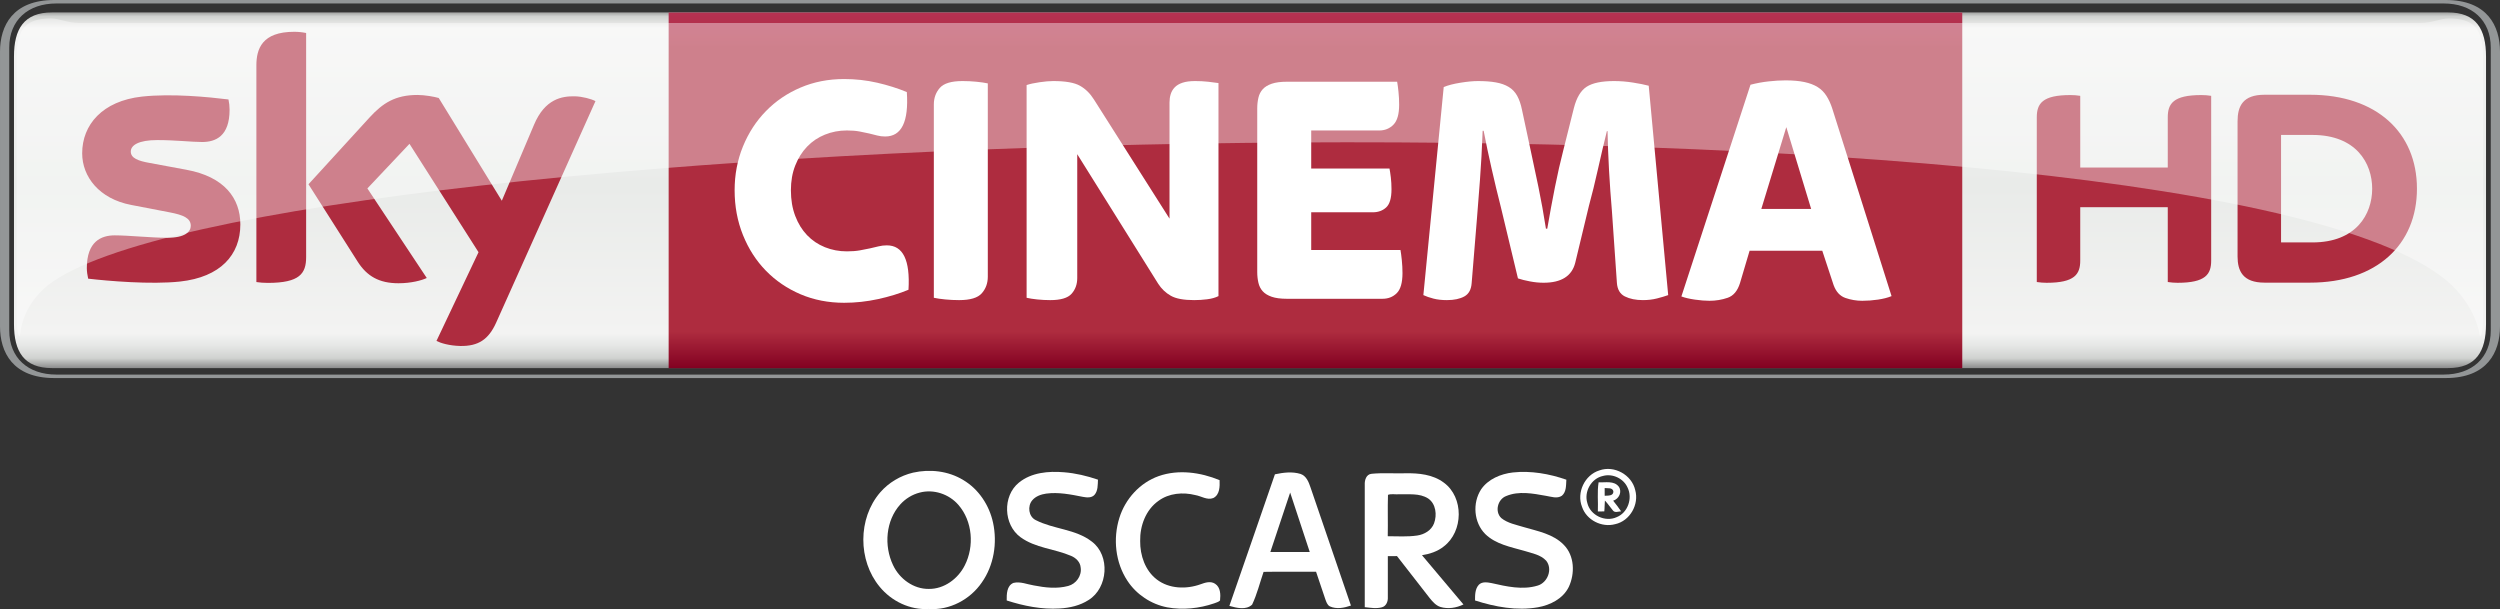 <svg height="206.022mm" viewBox="0 0 2995.605 730" width="845.426mm" xmlns="http://www.w3.org/2000/svg" xmlns:xlink="http://www.w3.org/1999/xlink"><rect x="0" y="0" width="2995.605" height="730" fill="#333333" stroke="none"/><linearGradient id="a" gradientTransform="matrix(0 433.343 433.343 0 1745.726 -326.556)" gradientUnits="userSpaceOnUse" spreadMethod="pad" x1="0" x2="1" y1="0" y2="0"><stop offset="0" stop-color="#777878"/><stop offset=".02" stop-color="#d0d2d0"/><stop offset=".052" stop-color="#f3f3f2"/><stop offset=".488" stop-color="#e9ebe9"/><stop offset=".895" stop-color="#f3f3f2"/><stop offset=".929" stop-color="#e6e7e6"/><stop offset=".964" stop-color="#d0d2d0"/><stop offset="1" stop-color="#777878"/></linearGradient><linearGradient id="b" gradientTransform="matrix(0 -426.193 426.193 0 1824.169 103.499)" gradientUnits="userSpaceOnUse" spreadMethod="pad" x1="0" x2="1" y1="0" y2="0"><stop offset="0" stop-color="#820021"/><stop offset=".104" stop-color="#ae2c3f"/><stop offset=".898" stop-color="#ae2c3f"/><stop offset="1" stop-color="#b53152"/><stop offset="1" stop-color="#ba3c4c"/></linearGradient><clipPath id="c"><path d="m291.438 532.077h118.288v-15.246h-118.288z"/></clipPath><clipPath id="d"><path d="m291.438 516.831h118.289v15.245h-118.289z"/></clipPath><g transform="translate(-247.927 337.73)"><path d="m3178.441 115.27c49.898 0 65.09-31.008 65.09-62.016v-328.972c0-31.008-15.192-62.016-65.09-62.016h-2865.425c-49.898 0-65.09 31.008-65.09 62.016v328.972c0 31.008 15.192 62.016 65.09 62.016zm-2863.126-4.173c-33.582 0-56.32-19.814-56.32-52.821v-339.017c0-33.007 22.738-52.821 56.32-52.821h2860.828c33.582 0 56.32 19.814 56.32 52.821v339.017c0 33.007-22.738 52.821-56.32 52.821z" fill="#939697"/><path d="m310.228-322.848c-33.607 0-45.55 19.839-45.55 52.821v320.552c0 33.007 11.944 52.821 45.55 52.821h2870.997c33.607 0 45.55-19.814 45.55-52.821v-320.552c0-32.982-11.944-52.821-45.55-52.821z" fill="url(#a)"/><path d="m1049.128 103.497h1550.062v-426.194h-1550.062z" fill="url(#b)"/><g fill="#fff"><path d="m1259.482 25.084c-18.89 0-36.33-3.398-52.297-10.194-15.966-6.821-29.784-16.216-41.503-28.21-11.719-12.018-20.889-26.286-27.535-42.827s-9.97-34.406-9.97-53.621c0-18.665 3.323-36.155 9.97-52.422s15.816-30.409 27.535-42.402c11.719-12.018 25.536-21.413 41.503-28.21 15.966-6.821 33.407-10.219 52.297-10.219 13.568 0 26.735 1.474 39.504 4.398 12.793 2.948 24.612 6.671 35.531 11.219 2.399 35.481-6.247 53.221-25.936 53.221-3.473 0-6.646-.4-9.595-1.199-2.923-.8-6.122-1.599-9.57-2.399-3.473-.8-7.321-1.599-11.569-2.399-4.273-.8-9.32-1.224-15.167-1.224-9.32 0-18.09 1.674-26.361 5.022-8.245 3.323-15.342 8.121-21.338 14.392-5.997 6.272-10.719 13.818-14.167 22.613-3.473 8.795-5.197 18.665-5.197 29.609 0 11.469 1.724 21.738 5.197 30.808 3.448 9.07 8.171 16.741 14.167 23.013 5.997 6.272 13.093 11.069 21.338 14.417 8.271 3.323 17.041 4.997 26.361 4.997 5.847 0 11.044-.4 15.567-1.199 4.522-.8 8.57-1.599 12.168-2.399 3.598-.8 6.996-1.599 10.169-2.399 3.198-.8 6.521-1.199 9.995-1.199 19.415 0 28.06 17.74 25.936 53.196-10.919 4.548-23.087 8.296-36.53 11.219-13.443 2.923-26.935 4.398-40.503 4.398"/><path d="m1397.22 21.883c-5.597 0-11.119-.275-16.566-.8-5.447-.525-10.045-1.199-13.768-1.999v-231.7c0-7.721 2.399-14.317 7.171-19.789 4.797-5.472 13.842-8.196 27.16-8.196 5.597 0 11.094.25 16.566.8 5.447.525 10.044 1.199 13.768 1.999v231.675c0 7.746-2.399 14.342-7.196 19.814-4.772 5.472-13.842 8.196-27.135 8.196"/><path d="m1506.386 21.883c-5.322 0-10.519-.275-15.567-.8-5.072-.525-9.32-1.199-12.768-1.999v-254.887c3.973-1.349 9.17-2.474 15.567-3.398 6.372-.949 11.819-1.399 16.366-1.399 14.617 0 25.261 1.849 31.933 5.597 6.646 3.723 12.218 9.195 16.741 16.391l90.626 142.848v-139.25c0-3.448.45-6.721 1.399-9.795.924-3.073 2.524-5.797 4.772-8.196 2.274-2.399 5.397-4.273 9.395-5.597 3.973-1.349 9.045-1.999 15.167-1.999 5.322 0 10.444.25 15.367.8 4.922.525 9.095 1.049 12.568 1.599v255.287c-3.723 1.874-8.246 3.123-13.568 3.798-5.322.675-10.519.999-15.567.999-12.518 0-21.838-1.724-27.935-5.197-6.147-3.473-11.194-8.271-15.167-14.417l-96.998-155.241v148.445c0 7.471-2.274 13.743-6.796 18.815-4.523 5.072-13.043 7.596-25.536 7.596"/><path d="m1789.93 20.284c-7.446 0-13.518-.8-18.165-2.399s-8.245-3.798-10.769-6.596c-2.549-2.798-4.273-6.222-5.197-10.219-.924-3.998-1.399-8.246-1.399-12.793v-196.069c0-4.548.475-8.82 1.399-12.818s2.648-7.396 5.197-10.194c2.524-2.798 6.122-4.997 10.769-6.596 4.647-1.599 10.719-2.399 18.165-2.399h132.104c.55 2.923 1.074 6.921 1.599 11.994.55 5.072.8 10.269.8 15.592 0 11.219-2.249 19.165-6.771 23.812-4.548 4.672-10.244 7.021-17.166 7.021h-81.431v45.6h93.799c.525 2.674 1.074 6.222 1.599 10.619.525 4.398.8 9.145.8 14.192 0 10.669-2.149 17.94-6.396 21.813-4.248 3.873-9.57 5.797-15.966 5.797h-73.835v45.226h106.967c.525 2.923 1.074 6.996 1.599 12.193s.8 10.344.8 15.417c0 11.469-2.274 19.464-6.796 24.012-4.523 4.523-10.245 6.796-17.141 6.796h-114.563z"/><path d="m1981.794 21.883c-6.122 0-11.519-.6-16.166-1.799-4.672-1.199-8.72-2.599-12.168-4.198l24.387-249.29c5.072-2.149 11.719-3.873 19.964-5.197 8.246-1.349 15.292-1.999 21.139-1.999 8.245 0 15.367.525 21.338 1.599 5.997 1.049 11.119 2.848 15.367 5.397 4.248 2.524 7.646 6.072 10.169 10.594 2.524 4.548 4.447 10.145 5.797 16.816l10.369 48.424c2.923 13.318 6.047 28.06 9.37 44.201 3.323 16.141 6.322 32.757 8.97 49.823h1.599c2.923-17.066 5.972-33.607 9.17-49.623 3.198-15.991 6.521-30.683 9.97-44.001l12.743-50.823c3.198-12.543 8.296-21.089 15.342-25.611 7.046-4.548 18.015-6.796 32.882-6.796 7.446 0 14.942.6 22.513 1.799 7.571 1.199 13.893 2.449 18.94 3.798l23.337 250.889c-3.723 1.324-8.196 2.674-13.368 3.998-5.197 1.324-10.844 1.999-16.966 1.999-8.52 0-15.716-1.474-21.563-4.398-5.847-2.923-9.045-8.42-9.57-16.416l-5.997-86.428c-1.324-15.217-2.449-31.133-3.398-47.824-.924-16.666-1.524-32.457-1.799-47.399h-.8c-3.448 13.867-6.971 28.859-10.569 45.001-3.598 16.141-7.246 31.008-10.969 44.626l-16.366 68.013c-3.998 16.016-16.641 24.012-37.929 24.012-5.322 0-10.769-.525-16.366-1.599-5.572-1.049-10.369-2.249-14.367-3.598l-20.339-84.829c-3.998-15.741-7.721-31.208-11.169-46.425-3.473-15.192-6.671-30.409-9.595-45.6h-1.199c-.8 21.338-1.849 40.878-3.198 58.618-1.324 17.74-2.524 33.007-3.573 45.8l-6.397 78.033c-.525 7.746-3.448 13.093-8.77 16.016-5.347 2.923-12.243 4.398-20.764 4.398"/><path d="m2358.41-87.358h59.718l-29.784-98.047zm-62.266 110.04c-5.047 0-10.844-.475-17.341-1.399-6.546-.949-11.919-2.199-16.166-3.798l82.805-253.688c7.196-1.874 14.467-3.223 21.813-4.023 7.346-.8 14.067-1.199 20.214-1.199 8.795 0 16.341.675 22.613 1.999 6.272 1.349 11.544 3.348 15.816 6.022 4.273 2.649 7.796 6.197 10.594 10.594 2.799 4.398 5.147 9.545 7.021 15.417l70.962 224.479c-4.523 1.874-9.97 3.248-16.366 4.198-6.372.924-12.643 1.399-18.765 1.399-6.921 0-13.618-1.149-20.139-3.398-6.521-2.274-11.244-7.396-14.167-15.417l-13.593-41.203h-87.053l-11.519 38.804c-2.923 9.345-7.846 15.217-14.767 17.615-6.921 2.399-14.242 3.598-21.963 3.598"/></g><path d="m2845.432-136.978v-60.167c0-16.316 6.497-26.686 40.178-26.686 4.148 0 7.696.275 11.844.924v197.418c0 16.241-6.497 26.611-40.228 26.611-4.098 0-7.671-.325-11.794-.924v-89.652h-104.868v63.965c0 16.241-6.521 26.611-40.253 26.611-4.073 0-7.621-.325-11.819-.924v-197.343c0-16.316 6.521-26.686 40.228-26.686 4.148 0 7.696.275 11.844.924v85.929zm298.589 25.336c0-67.064-48.299-112.564-128.256-112.564h-54.371c-26.086 0-32.333 13.743-32.333 31.808v161.937c0 17.316 6.247 31.408 32.333 31.408h54.371c79.957 0 128.256-45.5 128.256-112.589m-162.837 64.39v-128.78h37.63c52.397 0 71.561 33.932 71.561 64.39 0 30.533-19.165 64.39-71.561 64.39z" fill="#ae2c3f"/><path d="m535.908-68.78c0 36.48-23.862 63.141-72.311 68.413-35.081 3.748-85.904-.675-110.04-3.448-.9-3.948-1.599-8.845-1.599-12.693 0-31.933 17.266-39.204 33.432-39.204 16.791 0 43.227 2.898 62.916 2.898 21.613 0 28.21-7.346 28.21-14.317 0-9.17-8.72-12.993-25.511-16.191l-45.95-8.845c-38.254-7.321-58.668-33.782-58.668-61.867 0-34.132 24.162-62.691 71.661-67.963 35.931-3.873 79.632.5 103.644 3.448.875 4.123 1.324 8.021 1.324 12.293 0 31.833-16.766 38.704-32.957 38.704-12.418 0-31.708-2.324-53.721-2.324-22.413 0-31.708 6.197-31.708 13.743 0 7.971 8.87 11.269 22.888 13.718l43.926 8.146c45.126 8.32 64.465 33.957 64.465 65.49m78.832 39.179c0 19.564-7.671 30.858-45.875 30.858-5.072 0-9.495-.375-13.743-.999v-259.61c0-19.714 6.721-40.278 45.3-40.278 4.847 0 9.77.5 14.317 1.449v268.58zm156.166 100.421c4.997 2.574 15.292 5.672 28.26 6.022 22.138.475 34.256-8.021 43.227-27.885l119.036-265.506c-4.922-2.649-15.766-5.572-24.687-5.772-15.292-.275-35.831 2.848-48.974 34.157l-38.554 90.976-75.584-123.108c-4.872-1.499-16.766-3.648-25.511-3.648-26.661 0-41.602 9.845-57.069 26.636l-73.485 80.382 59.118 93.025c10.919 16.941 25.311 25.586 48.699 25.586 15.292 0 28.01-3.473 33.907-6.297l-71.162-107.317 50.448-53.446 82.73 129.855z" fill="#ae2c3f"/><g clip-path="url(#c)" opacity=".4" transform="matrix(24.986 0 0 -24.986 -7014.061 12978.883)"><g><g><g clip-path="url(#d)"><g transform="translate(408.215 519.294)"><path d="m0 0c1.157-1.145 1.315-2.225 1.356-2.463.113 0 .155.506.155 1.261l-.004 12.109c0 1.402-.456 1.876-1.645 1.876-.402 0-.805-.216-1.341-.216h-112.309c-.536 0-.938.216-1.341.216-1.188 0-1.645-.474-1.645-1.876l-.004-12.109c0-.755.042-1.261.156-1.261.041.238.076 1.402 1.356 2.463 10.217 7.878 104.249 10.296 115.266 0" fill="#fff"/></g></g></g></g></g></g><g fill="#fff" transform="matrix(1.983 0 0 1.983 10.358 5.828)"><path d="m961.21 281.31c8.95-3.24 19.61 2.66 21.67 11.93 2.42 8.66-3.2 18.6-12.08 20.54-8.11 2.22-17.39-2.42-20.08-10.46-3.41-8.61 1.63-19.29 10.49-22.01m2.2 3.34c-7.08 1.49-11.57 9.45-9.49 16.33 1.74 7.47 10.84 11.76 17.76 8.57 6.75-2.69 9.74-11.44 6.57-17.86-2.43-5.52-9.03-8.61-14.84-7.04z"/><path d="m546.5 282.66c10.17-2.29 21.33-1.04 30.3 4.45 9.36 5.5 15.77 15.28 18.04 25.81 2.65 12.27.5 25.75-6.79 36.1-7.02 10.29-19.47 16.94-32.03 16.01-11.32.76-22.57-4.7-29.69-13.4-13.19-15.9-13.25-41.31.29-57.01 5.15-5.95 12.24-10.15 19.88-11.96m4.02 12.05c-4.51 1.15-8.62 3.7-11.74 7.15-8.84 9.8-9.95 25.05-4.35 36.72 3.85 8.22 12.32 14.47 21.59 14.34 9.25.13 17.65-6.13 21.71-14.19 5.88-11.51 4.76-26.74-3.85-36.61-5.65-6.52-14.96-9.65-23.36-7.41z"/><path d="m610.43 288.71c7.56-6.19 17.88-7.06 27.26-6.28 7.01.55 13.89 2.21 20.54 4.47-.17 3.12.08 6.69-2.12 9.21-1.79 1.93-4.67 1.61-6.99 1.18-7.29-1.45-14.76-2.97-22.21-1.96-3.1.45-6.32 1.58-8.38 4.03-3.01 3.53-2.26 9.84 2.07 11.97 10.82 5.58 24.14 5.35 33.97 13.03 11.17 8.44 9.74 27.96-1.99 35.25-5.19 3.37-11.39 4.78-17.5 5.13-10.87.66-21.7-1.51-32-4.84-.05-3.73-.01-8.93 4.07-10.61 4.15-1.01 8.29.89 12.36 1.53 6.79 1.33 13.95 2.15 20.72.32 4.81-1.25 8.35-6.2 7.54-11.2-.26-3.27-2.88-5.78-5.77-6.98-9.99-4.3-21.61-4.72-30.58-11.3-10.33-7.52-10.94-24.87-.99-32.95z"/><path d="m908.92 282.55c10.93-1.18 22.01.79 32.34 4.37-.22 3.3.08 7.31-2.68 9.68-2.94 2.01-6.6.52-9.77.05-7.79-1.4-16.3-3.03-23.86.13-5.18 1.92-7.09 9.39-3.05 13.3 3.89 3.17 9.01 4.05 13.68 5.5 8.41 2.47 17.77 4.13 24.13 10.71 6.53 6.59 6.79 17.33 3.04 25.39-3.47 7.14-11.21 11.02-18.72 12.35-12.74 2.2-25.79-.23-37.95-4.13 0-3.26-.05-6.97 2.32-9.52 2.02-2 5.12-1.46 7.65-.98 9.05 2.05 18.73 4.3 27.87 1.51 6.05-1.77 9.21-10.01 5.14-15.05-3.38-3.65-8.59-4.47-13.12-5.91-8.22-2.37-17.32-3.97-23.68-10.18-6.97-6.97-7.83-18.8-2.53-26.98 4.28-6.25 11.87-9.38 19.19-10.24z"/><path d="m694.92 284.75c11.94-4.19 25.3-2.3 36.8 2.45.15 3.82.16 8.82-3.81 10.81-3.67 1.43-7.25-1.18-10.83-1.79-7.47-1.9-15.95-1.19-22.29 3.49-7.69 5.41-11.24 15.13-11.06 24.28-.08 8.65 3 17.85 10.07 23.24 7.44 5.7 17.85 5.98 26.42 2.88 2.77-1.02 6.07-2.1 8.78-.31 3.34 2.13 3.39 6.62 2.99 10.12-.93.95-2.31 1.2-3.48 1.7-9.09 3.13-19.03 4.16-28.51 2.42-9.69-1.9-18.56-7.76-23.97-16.03-7.32-11.06-8.8-25.49-4.86-38.04 3.55-11.43 12.39-21.2 23.75-25.22z"/><path d="m765.15 283.67c5.06-1.08 10.47-1.77 15.5-.23 3.49 1.19 4.91 4.88 5.99 8.07 8.11 23.83 16.32 47.63 24.44 71.46-4.06 1.4-8.66 2.34-12.74.5-1.61-.87-2.13-2.75-2.73-4.32-1.86-5.54-3.7-11.09-5.6-16.62-10.57.05-21.15-.11-31.71.08-2.27 6.6-3.93 13.5-6.93 19.8-3.64 3.46-9.42 1.98-13.74.76 9.15-26.5 18.43-52.97 27.52-79.5m9.21 11.02c-3.98 11.97-7.97 23.93-11.96 35.9 7.92 0 15.86.01 23.79 0-3.91-11.98-7.87-23.94-11.83-35.9z"/><path d="m823.52 283.36c6.8-.68 13.67-.11 20.49-.31 8.02-.17 16.64.69 23.25 5.68 12.15 8.89 11.79 29.51-.05 38.51-3.76 3.05-8.47 4.57-13.19 5.31 8.39 9.89 16.71 19.84 25.06 29.76-4.3 2.08-9.35 2.91-13.98 1.49-2.74-.9-4.68-3.19-6.43-5.35-6.57-8.46-13.15-16.92-19.75-25.36-1.86 0-3.71 0-5.54.01-.02 8.29.02 16.58 0 24.87.15 2.46-.94 5.31-3.51 6.04-3.42.96-6.99.29-10.43-.06.01-24.67-.01-49.35 0-74.02-.14-2.72.88-6.26 4.08-6.57m9.95 12.71c-.27 8.33.04 16.67-.14 25.01 5.91.02 11.88.43 17.76-.42 4.33-.61 8.63-3.12 10.22-7.37 1.87-5.05 1.17-11.83-3.6-15.04-5.27-3.35-11.81-2.32-17.72-2.51-2.14.15-4.56-.4-6.52.33z"/><path d="m960.29 306.13c.27-5.87-.49-11.79.45-17.61 4.05.21 9.34-1.14 12.19 2.61 2.2 3.18.09 7.42-3.4 8.49 1.68 2.06 3.3 4.19 4.81 6.41-1.57.07-3.7 1.04-4.89-.44-1.7-1.98-3.1-4.2-4.9-6.07-.22 2.18-.11 4.38-.36 6.56-1.31.05-2.61.07-3.9.05m4.12-14.16c-.02 1.55-.01 3.1.01 4.66 2-.15 5.48.25 5.24-2.8-.7-2.33-3.43-1.57-5.25-1.86z"/></g></svg>
